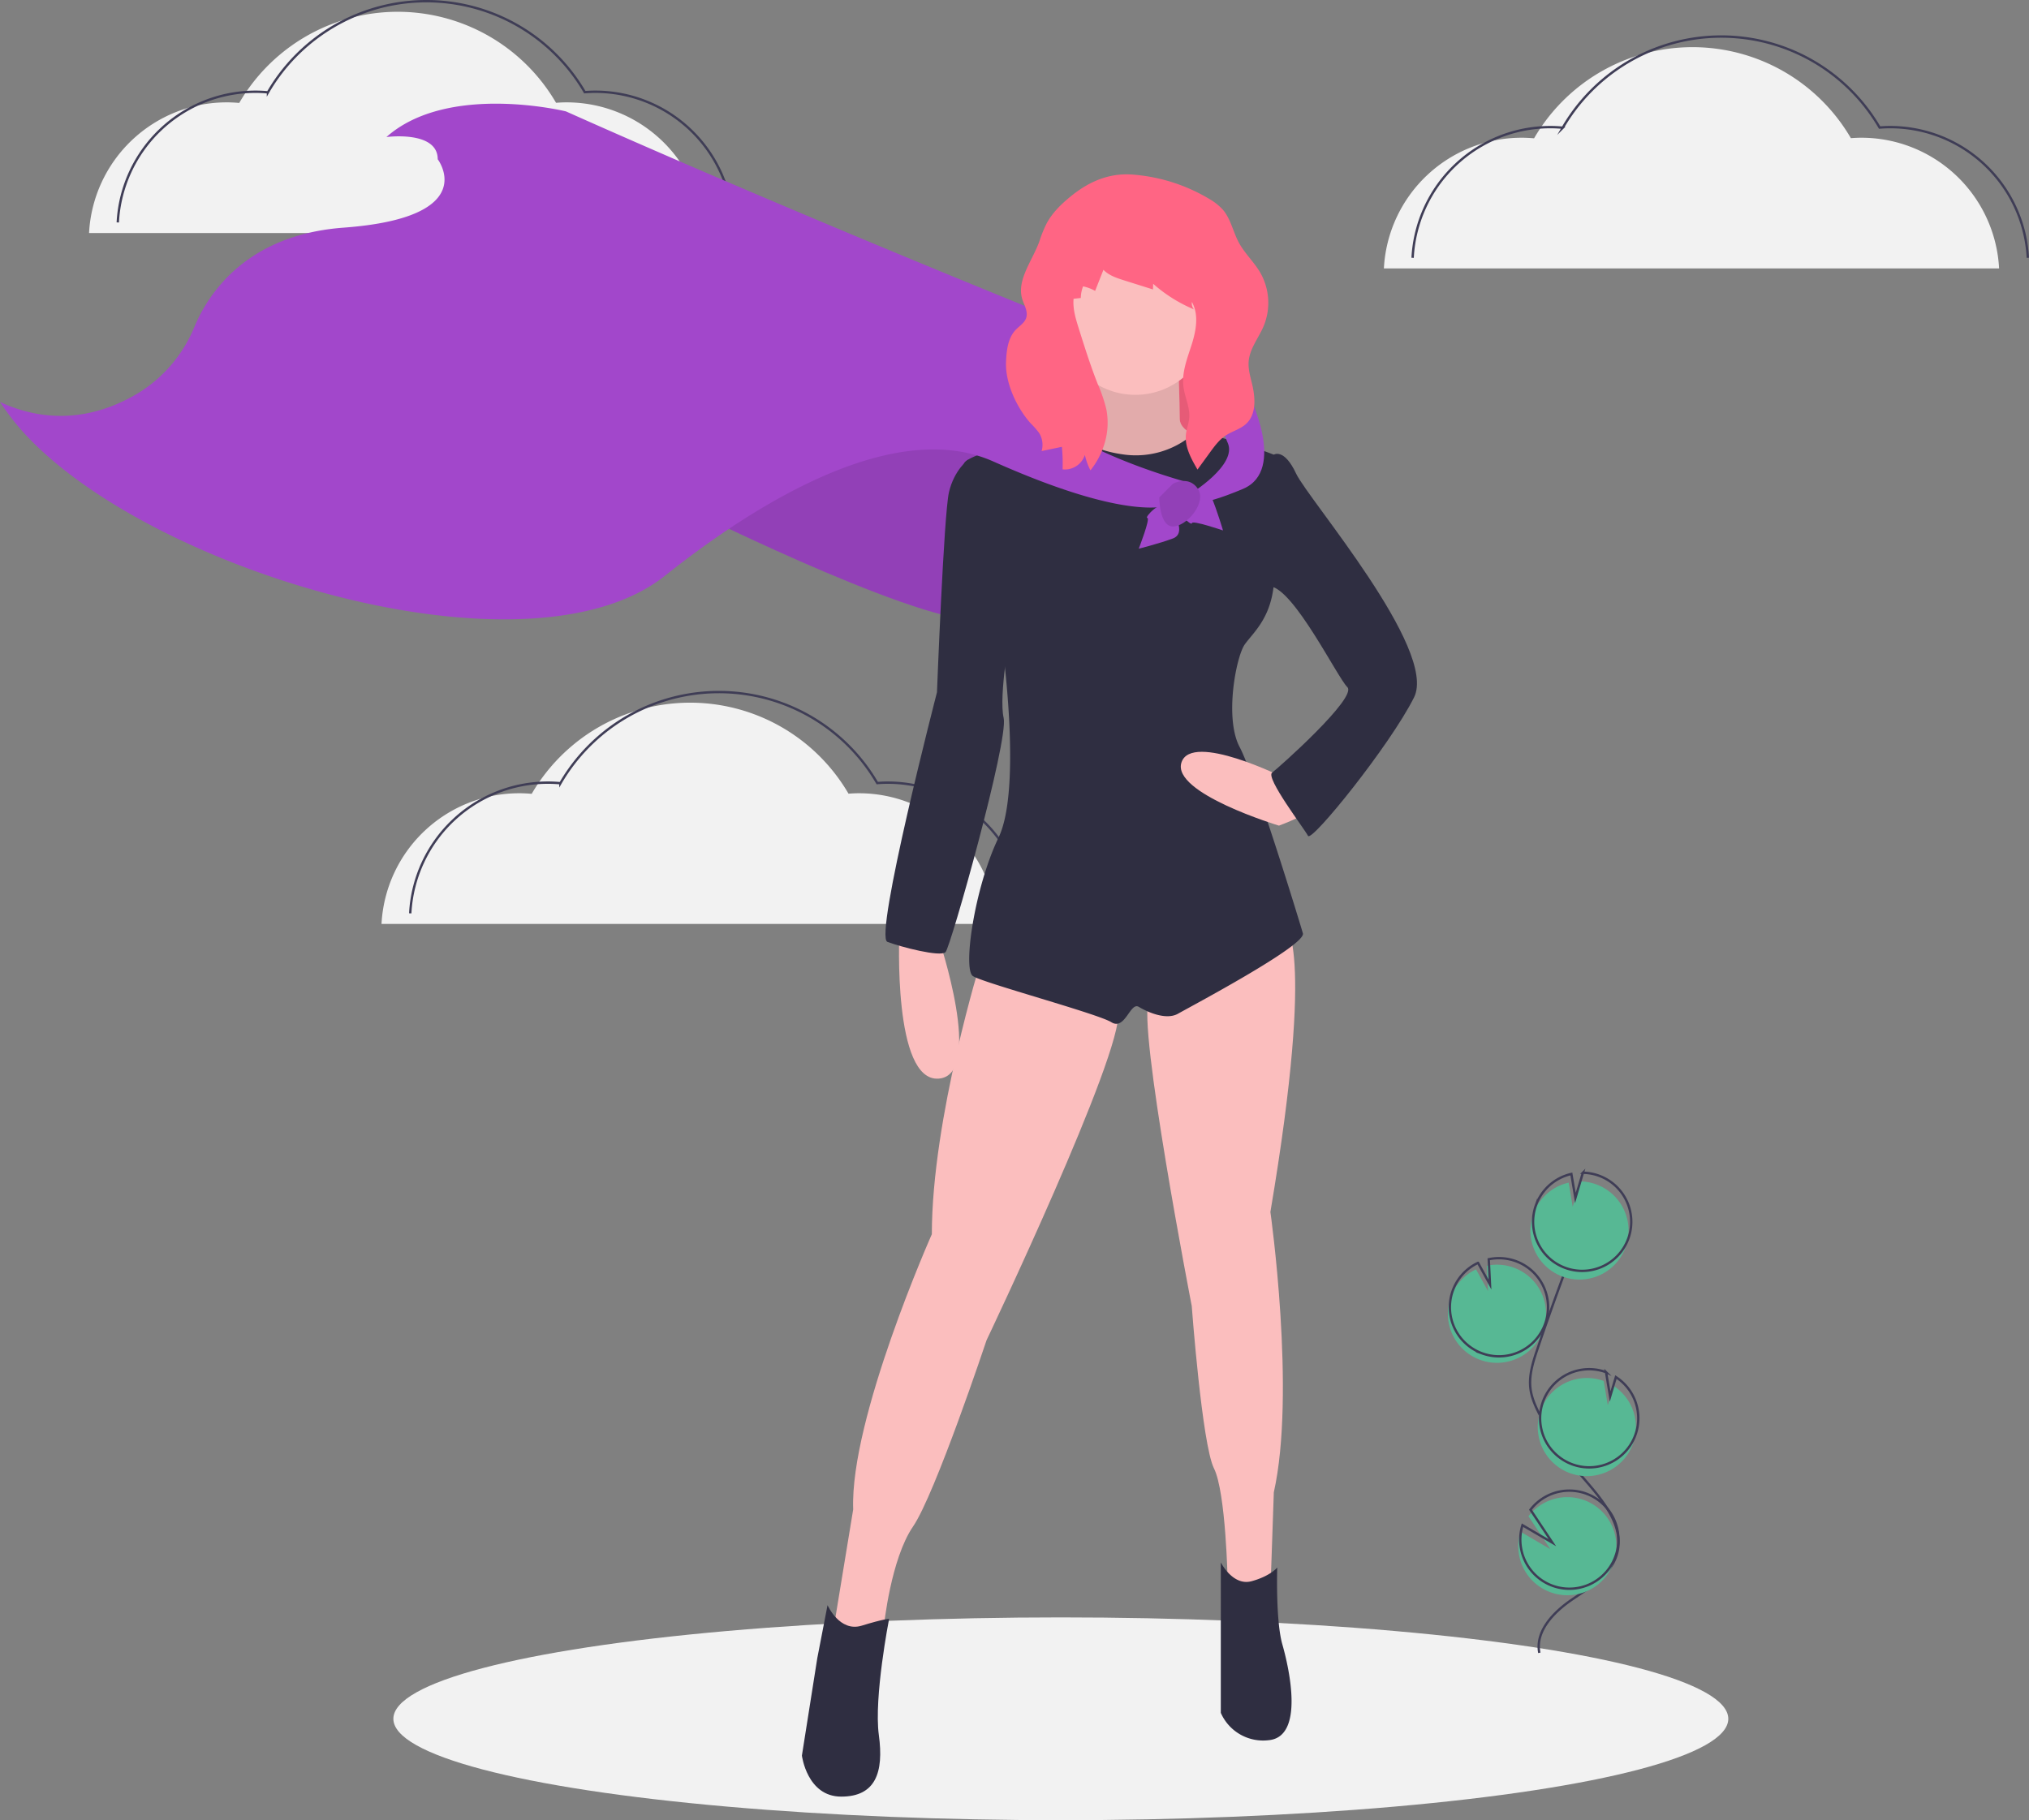 <svg id="Group_131" data-name="Group 131" xmlns="http://www.w3.org/2000/svg" width="860.282" height="771.924" viewBox="0 0 860.282 771.924">
  <rect x="0" y="0" width="860.282" height="771.924" fill="#808080" stroke="none"/>
  <ellipse id="Ellipse_436" data-name="Ellipse 436" cx="283" cy="43" rx="283" ry="43" transform="translate(166.783 685.924)" fill="#f2f2f2"/>
  <path id="Path_1597" data-name="Path 1597" d="M797.7,640.5a20.813,20.813,0,1,0,2.772-39.915l.521,10.712-5.068-9.18a20.734,20.734,0,0,0-10.684,11.723,20.406,20.406,0,0,0-1.2,5.63A20.809,20.809,0,0,0,797.7,640.5Z" transform="translate(-170.109 -63.788)" fill="#57b894"/>
  <path id="Path_1598" data-name="Path 1598" d="M822.775,764.74c-1.789-9.11,5.963-17.187,13.621-22.437S853,731.9,855.614,722.987c3.755-12.8-7.43-24.53-16.136-34.642a125.3,125.3,0,0,1-16.524-24.557c-1.811-3.533-3.476-7.225-3.952-11.166-.686-5.675,1.137-11.323,2.974-16.737q9.179-27.052,19.628-53.65" transform="translate(-170.109 -63.788)" fill="none" stroke="#3f3d56" stroke-miterlimit="10" stroke-width="1"/>
  <path id="Path_1599" data-name="Path 1599" d="M798.555,637.739a20.813,20.813,0,1,0,2.772-39.915l.521,10.712-5.068-9.18A20.734,20.734,0,0,0,786.1,611.078a20.408,20.408,0,0,0-1.2,5.63,20.808,20.808,0,0,0,13.656,21.031Z" transform="translate(-170.109 -63.788)" fill="none" stroke="#3f3d56" stroke-miterlimit="10" stroke-width="1"/>
  <path id="Path_1600" data-name="Path 1600" d="M820.231,578.536a20.788,20.788,0,0,1,14.98-13.2l1.714,10.184,3.177-10.7a20.81,20.81,0,1,1-19.871,13.71Z" transform="translate(-170.109 -63.788)" fill="#57b894"/>
  <path id="Path_1601" data-name="Path 1601" d="M821.374,574.858a20.788,20.788,0,0,1,14.98-13.2l1.714,10.184,3.177-10.7a20.81,20.81,0,1,1-19.871,13.709Z" transform="translate(-170.109 -63.788)" fill="none" stroke="#3f3d56" stroke-miterlimit="10" stroke-width="1"/>
  <path id="Path_1602" data-name="Path 1602" d="M835.825,688.552a20.81,20.81,0,0,0,18.419-37.023l-2.441,8.219-1.731-10.3a.375.375,0,0,0-.053-.02,20.811,20.811,0,0,0-14.194,39.127Z" transform="translate(-170.109 -63.788)" fill="#57b894"/>
  <path id="Path_1603" data-name="Path 1603" d="M836.815,684.827A20.81,20.81,0,0,0,855.234,647.8l-2.441,8.219-1.731-10.3a.362.362,0,0,0-.053-.02,20.811,20.811,0,1,0-14.194,39.127Z" transform="translate(-170.109 -63.788)" fill="none" stroke="#3f3d56" stroke-miterlimit="10" stroke-width="1"/>
  <path id="Path_1604" data-name="Path 1604" d="M814.158,723.114a20.8,20.8,0,1,0,4.011-16.3l9.273,13.957-12.67-7.408A20.617,20.617,0,0,0,814.158,723.114Z" transform="translate(-170.109 -63.788)" fill="#57b894"/>
  <path id="Path_1605" data-name="Path 1605" d="M815.015,720.356a20.8,20.8,0,1,0,4.01-16.3l9.273,13.957-12.67-7.408A20.615,20.615,0,0,0,815.015,720.356Z" transform="translate(-170.109 -63.788)" fill="none" stroke="#3f3d56" stroke-miterlimit="10" stroke-width="1"/>
  <path id="Path_1606" data-name="Path 1606" d="M756.867,177.626a58.487,58.487,0,0,1,58.406-55.43c1.778,0,3.533.093,5.27.248a77.707,77.707,0,0,1,134.327-.064c1.466-.11,2.941-.184,4.435-.184a58.487,58.487,0,0,1,58.406,55.429" transform="translate(-170.109 -63.788)" fill="#f2f2f2"/>
  <path id="Path_1607" data-name="Path 1607" d="M769.048,173.126a58.487,58.487,0,0,1,58.406-55.43c1.778,0,3.533.093,5.27.248a77.707,77.707,0,0,1,134.327-.064c1.466-.11,2.941-.184,4.435-.184a58.487,58.487,0,0,1,58.406,55.429" transform="translate(-170.109 -63.788)" fill="none" stroke="#3f3d56" stroke-miterlimit="10" stroke-width="1"/>
  <path id="Path_1608" data-name="Path 1608" d="M331.867,455.626a58.487,58.487,0,0,1,58.406-55.43c1.778,0,3.533.093,5.27.248a77.707,77.707,0,0,1,134.327-.063c1.466-.11,2.941-.184,4.435-.184a58.487,58.487,0,0,1,58.406,55.429" transform="translate(-170.109 -63.788)" fill="#f2f2f2"/>
  <path id="Path_1609" data-name="Path 1609" d="M344.048,451.126a58.487,58.487,0,0,1,58.406-55.43c1.778,0,3.533.093,5.27.248a77.707,77.707,0,0,1,134.327-.063c1.466-.11,2.941-.184,4.435-.184a58.487,58.487,0,0,1,58.406,55.429" transform="translate(-170.109 -63.788)" fill="none" stroke="#3f3d56" stroke-miterlimit="10" stroke-width="1"/>
  <path id="Path_1610" data-name="Path 1610" d="M207.867,162.626a58.487,58.487,0,0,1,58.406-55.43c1.778,0,3.533.093,5.27.248a77.707,77.707,0,0,1,134.327-.064c1.465-.11,2.941-.184,4.435-.184a58.487,58.487,0,0,1,58.406,55.429" transform="translate(-170.109 -63.788)" fill="#f2f2f2"/>
  <path id="Path_1611" data-name="Path 1611" d="M220.048,158.126a58.487,58.487,0,0,1,58.406-55.43c1.778,0,3.533.093,5.27.248a77.707,77.707,0,0,1,134.327-.064c1.466-.11,2.941-.184,4.435-.184a58.487,58.487,0,0,1,58.406,55.429" transform="translate(-170.109 -63.788)" fill="none" stroke="#3f3d56" stroke-miterlimit="10" stroke-width="1"/>
  <path id="Path_1612" data-name="Path 1612" d="M465.161,281.261s105.12,52.2,123.969,44.948S614.5,254.437,614.5,254.437l-77.571-14.5Z" transform="translate(-170.109 -63.788)" fill="#a247cb"/>
  <path id="Path_1613" data-name="Path 1613" d="M465.161,281.261s105.12,52.2,123.969,44.948S614.5,254.437,614.5,254.437l-77.571-14.5Z" transform="translate(-170.109 -63.788)" opacity="0.1"/>
  <rect id="Rectangle_541" data-name="Rectangle 541" width="68.872" height="60.172" transform="translate(444.033 139.539)" fill="#ff6584"/>
  <rect id="Rectangle_542" data-name="Rectangle 542" width="68.872" height="60.172" transform="translate(444.033 139.539)" opacity="0.1"/>
  <path id="Path_1614" data-name="Path 1614" d="M551.432,459.6s-2.9,63.072,16.674,61.622,0-59.447,0-59.447Z" transform="translate(-170.109 -63.788)" fill="#fbbebe"/>
  <path id="Path_1615" data-name="Path 1615" d="M631.9,212.389s4.35,27.549-3.625,31.174-13.049,6.525-13.049,6.525l18.124,12.324,33.348,2.175,8.7-6.525,7.975-7.25s-13.049-2.9-13.049-9.425-.725-26.1-.725-26.1Z" transform="translate(-170.109 -63.788)" fill="#fbbebe"/>
  <path id="Path_1616" data-name="Path 1616" d="M631.9,212.389s4.35,27.549-3.625,31.174-13.049,6.525-13.049,6.525l18.124,12.324,33.348,2.175,8.7-6.525,7.975-7.25s-13.049-2.9-13.049-9.425-.725-26.1-.725-26.1Z" transform="translate(-170.109 -63.788)" opacity="0.1"/>
  <path id="Path_1617" data-name="Path 1617" d="M586.23,470.477S565.206,537.9,565.206,587.2c0,0-34.8,78.3-33.348,116.719l-8.7,52.922,12.324,4.35,9.425-7.975s2.9-28.274,12.324-42.048,31.174-79.021,31.174-79.021,58-121.794,55.822-139.193S586.23,470.477,586.23,470.477Z" transform="translate(-170.109 -63.788)" fill="#fbbebe"/>
  <path id="Path_1618" data-name="Path 1618" d="M714.549,455.253s13.774,6.525-5.8,122.519c0,0,10.875,76.846,1.45,118.894l-1.45,42.048H693.525l-2.9-4.35s-.725-37.7-5.8-47.848-9.425-68.872-9.425-68.872-23.2-119.619-18.124-129.769S714.549,455.253,714.549,455.253Z" transform="translate(-170.109 -63.788)" fill="#fbbebe"/>
  <path id="Path_1619" data-name="Path 1619" d="M520.983,744.514s5.075,11.6,14.5,8.7,11.6-2.9,11.6-2.9-6.525,33.348-4.35,49.3-1.45,26.1-15.949,26.1-16.674-17.4-16.674-17.4l6.525-41.323Z" transform="translate(-170.109 -63.788)" fill="#2f2e41"/>
  <path id="Path_1620" data-name="Path 1620" d="M687.725,726.39s5.075,10.15,13.049,7.975,10.874-5.8,10.874-5.8-.725,22.474,2.175,32.623,9.425,39.148-5.8,40.6a19.574,19.574,0,0,1-20.3-11.6Z" transform="translate(-170.109 -63.788)" fill="#2f2e41"/>
  <circle id="Ellipse_437" data-name="Ellipse 437" cx="31.898" cy="31.898" r="31.898" transform="translate(449.47 103.653)" fill="#fbbebe"/>
  <path id="Path_1621" data-name="Path 1621" d="M710.2,256.612s-25.267-9.921-34.383-8.586a37.26,37.26,0,0,1-28.689,8.586c-17.4-2.175-24.2-10.525-24.2-10.525s-46.844,10.525-43.944,14.875,15.949,75.4,15.949,75.4,8.7,61.622-1.45,82.646-15.224,55.822-10.874,58.722,52.922,15.949,58.722,19.574,7.975-8.7,11.6-6.525,11.6,5.8,16.674,2.9,54.372-29,52.922-34.073-20.3-66.7-26.824-79.021-1.45-38.423,2.175-43.5,10.874-10.874,12.324-25.374S710.2,256.612,710.2,256.612Z" transform="translate(-170.109 -63.788)" fill="#2f2e41"/>
  <path id="Path_1622" data-name="Path 1622" d="M580.578,258.721s-5.948,4.415-8.122,13.84-5.075,84.821-5.075,84.821-26.824,103.67-21.024,105.845,22.474,6.525,24.649,4.35,26.824-89.9,24.649-99.32,2.9-36.973,2.9-36.973Z" transform="translate(-170.109 -63.788)" fill="#2f2e41"/>
  <path id="Path_1623" data-name="Path 1623" d="M714.549,393.631s-39.148-19.574-43.5-6.525,41.323,26.824,41.323,26.824,15.949-5.8,15.949-9.425S714.549,393.631,714.549,393.631Z" transform="translate(-170.109 -63.788)" fill="#fbbebe"/>
  <path id="Path_1624" data-name="Path 1624" d="M702.225,259.512l7.975-2.9s4.35-2.9,9.425,7.975,60.172,74.671,50.023,94.97-43.5,61.622-44.948,58.722-18.124-24.649-15.224-26.824,36.248-31.9,31.9-36.248-22.474-41.323-32.623-42.773S702.225,259.512,702.225,259.512Z" transform="translate(-170.109 -63.788)" fill="#2f2e41"/>
  <path id="Path_1625" data-name="Path 1625" d="M616.316,198.252S505.768,153.8,410.072,111.029c0,0-50.023-12.324-76.121,10.874,0,0,21.749-2.9,21.749,9.425,0,0,18.849,24.649-39.873,29-40.9,3.029-57.178,27.507-63.3,42.09a59.245,59.245,0,0,1-23.958,28.17c-14.135,8.448-34.62,14.663-58.465,3.687,0,0,1.356,2.084,3.927,5.556C220.074,302,391.517,356.111,452.058,307.948c37.415-29.765,96.728-67.385,139.247-48.436,66.7,29.724,79.021,16.674,79.021,16.674l2.9-7.975s-64.522-17.4-65.972-39.873S616.316,198.252,616.316,198.252Z" transform="translate(-170.109 -63.788)" fill="#a247cb"/>
  <path id="Path_1626" data-name="Path 1626" d="M680.838,204.052s15.587,6.162,18.487,26.461c0,0,16.674,32.623-2.175,40.6s-22.474,5.8-22.474,5.8v-3.625s20.3-12.324,15.949-21.749S680.838,204.052,680.838,204.052Z" transform="translate(-170.109 -63.788)" fill="#a247cb"/>
  <path id="Path_1627" data-name="Path 1627" d="M652.927,296.485s5.075-13.049,3.625-13.049,5.9-8.026,8.749-5.1,7.925,11.625,2.126,13.8S652.927,296.485,652.927,296.485Z" transform="translate(-170.109 -63.788)" fill="#a247cb"/>
  <path id="Path_1628" data-name="Path 1628" d="M688.656,288.74s-13.252-4.519-13.191-3.07-8.268-5.554-5.466-8.526,11.28-8.41,13.7-2.707S688.656,288.74,688.656,288.74Z" transform="translate(-170.109 -63.788)" fill="#a247cb"/>
  <path id="Path_1629" data-name="Path 1629" d="M667.426,268.936s6.619-3.715,10.559,2.13-4.759,15.994-10.559,15.994-5.8-12.324-5.8-12.324Z" transform="translate(-170.109 -63.788)" fill="#a247cb"/>
  <path id="Path_1630" data-name="Path 1630" d="M667.426,268.936s6.619-3.715,10.559,2.13-4.759,15.994-10.559,15.994-5.8-12.324-5.8-12.324Z" transform="translate(-170.109 -63.788)" opacity="0.1"/>
  <path id="Path_1631" data-name="Path 1631" d="M623.821,147.286c-3.822,3.151-7.447,6.682-9.824,11.028a49.483,49.483,0,0,0-3.115,7.584c-2.932,8.437-10.219,16.982-7.135,25.365.88,2.392,2.252,4.914,1.463,7.337-.7,2.152-2.863,3.408-4.428,5.044-3.357,3.511-3.922,8.78-4.127,13.634-.376,8.889,4.512,19.364,10.418,26.019a36.353,36.353,0,0,1,3.554,4.024,9.432,9.432,0,0,1,1.113,7.759l8.6-1.8a71.353,71.353,0,0,1,.29,9.559,8.924,8.924,0,0,0,9.463-6.116,25.551,25.551,0,0,0,2.364,6.531,33.711,33.711,0,0,0,5.714-10.583A30.257,30.257,0,0,0,639.2,237.4a64.792,64.792,0,0,0-3.7-10.859c-3.04-7.683-5.522-15.572-8-23.454-1.288-4.093-2.591-8.32-2.2-12.593l3.057-.333a14.6,14.6,0,0,1,.965-4.934,18.1,18.1,0,0,1,5.113,1.924l3.524-8.942c2.326,2.412,5.664,3.5,8.86,4.51l12.148,3.825.074-2.4a62.354,62.354,0,0,0,17.287,10.844,3.933,3.933,0,0,1-.854-3.129c2.994,5.363,1.8,12.044-.051,17.9s-4.3,11.821-3.555,17.918c.556,4.56,2.892,8.921,2.459,13.494-.213,2.252-1.094,4.4-1.368,6.641-.653,5.356,2.163,10.455,4.881,15.116l5.285-7.259c1.934-2.657,3.928-5.371,6.667-7.187,2.812-1.864,6.3-2.7,8.747-5.019,4.374-4.139,3.819-11.191,2.4-17.042-.756-3.111-1.671-6.265-1.393-9.454.471-5.406,4.228-9.879,6.344-14.876a25.826,25.826,0,0,0-1.447-22.7c-2.625-4.5-6.592-8.13-9.066-12.718-2.463-4.567-3.4-10-6.777-13.943a23.521,23.521,0,0,0-5.681-4.526A74.056,74.056,0,0,0,651.4,137.917C640.835,136.812,631.919,140.61,623.821,147.286Z" transform="translate(-170.109 -63.788)" fill="#ff6584"/>
</svg>
